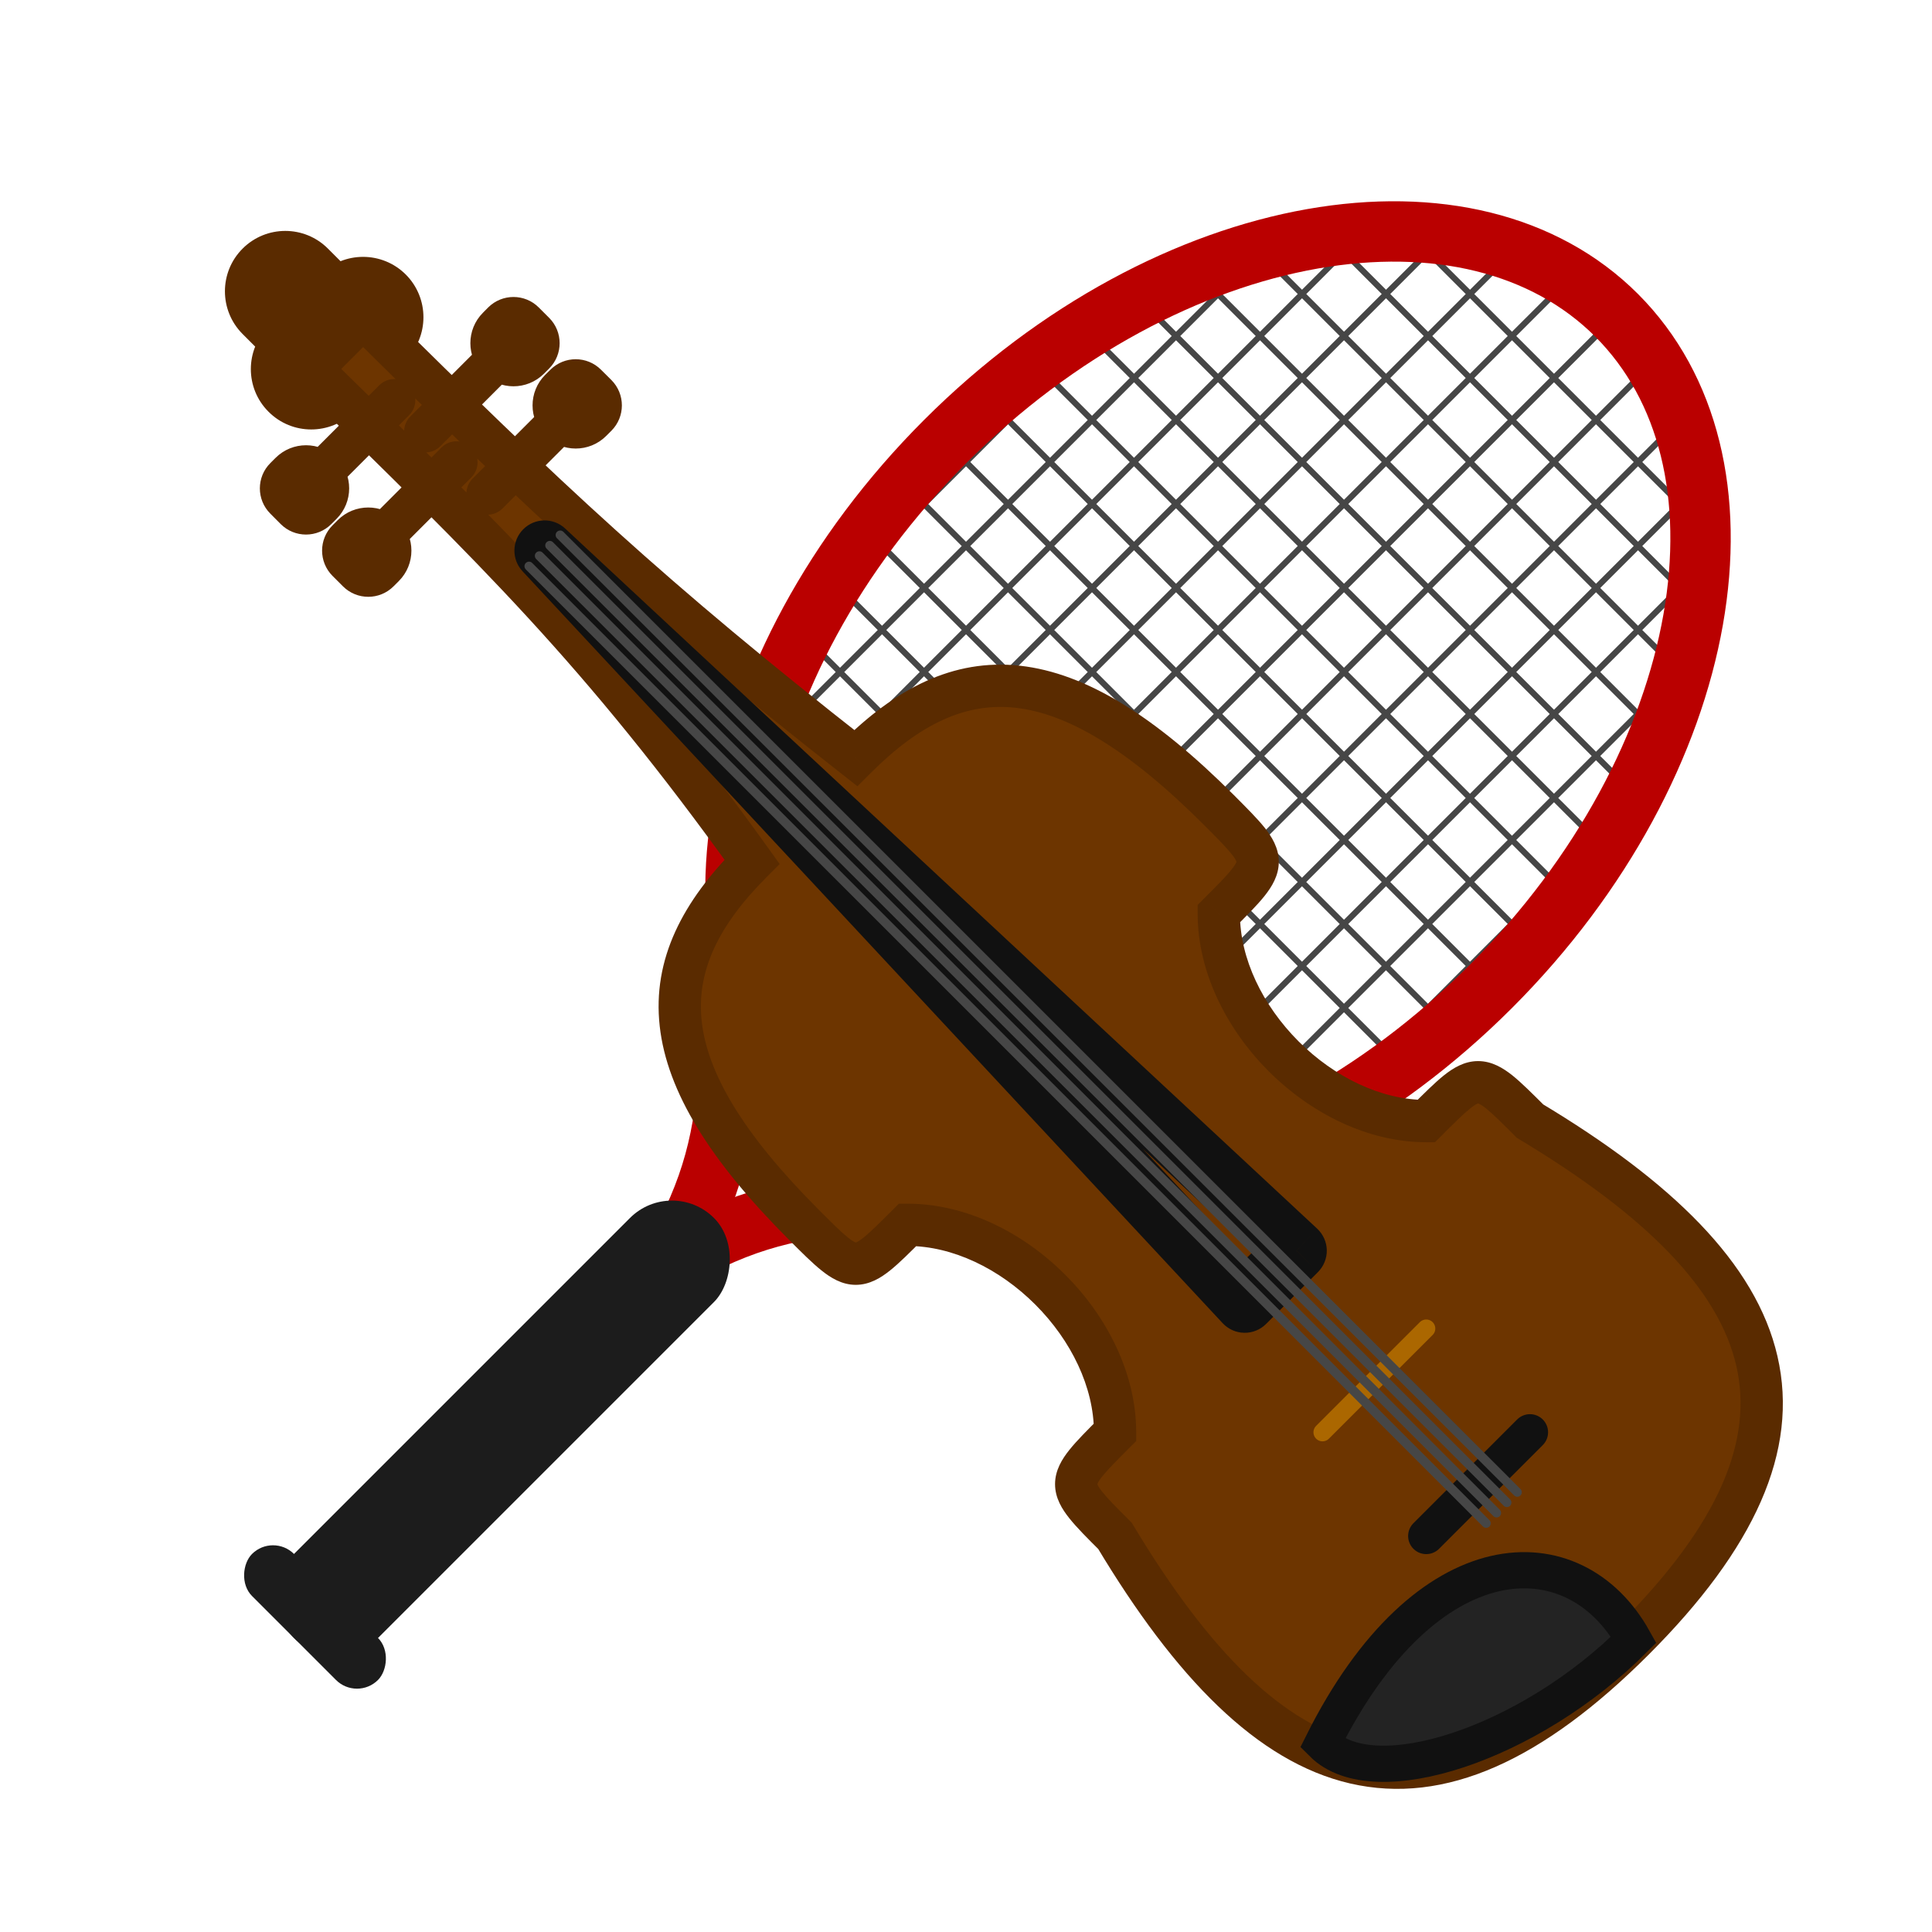 <svg width="20em" height="20em" viewBox="0 0 32 32" fill="none" xmlns="http://www.w3.org/2000/svg">
	<path d="M22.261 4.174L12.522 13.913M12.522 15.304L23.652 4.174M12.522 16.696L25.044 4.174M13.217 17.391L25.739 4.87M26.435 5.565L13.913 18.087M27.13 6.261L14.609 18.783M15.304 19.478L27.826 6.957M27.826 8.348L16.696 19.478M27.826 9.739L18.087 19.478M27.826 11.13L19.478 19.478M27.13 13.217L22.261 18.087M20.87 4.174L12.522 12.522M18.783 4.87L13.913 9.739" stroke="#464646" stroke-width="0.1" stroke-linecap="round"/>
	<path d="M12.522 15.304L16.696 19.478M12.522 13.913L18.087 19.478M12.522 12.522L19.478 19.478M13.217 10.435L21.565 18.783M13.217 11.826L20.174 18.783M13.913 9.739L22.261 18.087M14.609 9.043L22.956 17.391M15.304 8.348L23.652 16.696M16 7.652L24.348 16M16.696 6.957L25.044 15.304M17.391 6.261L25.739 14.609M18.087 5.565L26.435 13.913M18.783 4.87L27.13 13.217M20.174 4.87L27.13 11.826M20.87 4.174L27.826 11.13M22.261 4.174L27.826 9.739M23.652 4.174L27.826 8.348" stroke="#464646" stroke-width="0.1" stroke-linecap="round"/>
	<path d="M24.69 16.342C22.833 18.199 20.639 19.338 18.611 19.696C16.582 20.054 14.769 19.627 13.571 18.429C12.373 17.231 11.946 15.418 12.304 13.389C12.662 11.361 13.801 9.167 15.658 7.31C17.515 5.453 19.709 4.314 21.736 3.956C23.766 3.598 25.579 4.025 26.777 5.223C27.974 6.421 28.402 8.234 28.044 10.264C27.686 12.291 26.547 14.485 24.69 16.342Z" stroke="#BA0000"/>
	<path d="M12.522 12.522C11.826 17.391 12.517 18.485 11.13 20.87" stroke="#BA0000" stroke-linecap="round"/>
	<path d="M19.478 19.478C14.609 20.174 13.515 19.483 11.13 20.87" stroke="#BA0000" stroke-linecap="round"/>
	<rect x="11.13" y="19.478" width="1.968" height="9.838" rx="0.984" transform="rotate(45 11.13 19.478)" fill="#1C1C1C"/>
	<rect x="4.522" y="25.391" width="2.951" height="0.984" rx="0.492" transform="rotate(45 4.522 25.391)" fill="#1C1C1C"/>
	<path d="M5.432 4.118C5.042 3.727 4.409 3.727 4.018 4.118C3.628 4.508 3.628 5.141 4.018 5.532L5.432 4.118ZM4.448 5.406C4.057 5.797 4.057 6.43 4.448 6.82C4.838 7.211 5.471 7.211 5.862 6.82L4.448 5.406ZM6.721 5.961C7.111 5.571 7.111 4.938 6.721 4.547C6.33 4.157 5.697 4.157 5.307 4.547L6.721 5.961ZM4.018 5.532L4.877 6.391L6.291 4.977L5.432 4.118L4.018 5.532ZM5.862 6.82L6.291 6.391L4.877 4.977L4.448 5.406L5.862 6.82ZM6.291 6.391L6.721 5.961L5.307 4.547L4.877 4.977L6.291 6.391Z" fill="#5A2B00"/>
	<path d="M5.155 6.113C8.209 9.1 9.934 10.762 12.456 14.274C10.738 15.992 10.738 17.71 13.315 20.287C14.174 21.146 14.174 21.146 15.033 20.287C16.751 20.287 18.469 22.005 18.469 23.723C17.61 24.582 17.61 24.582 18.469 25.441C21.046 29.736 23.623 30.595 27.059 27.159C30.495 23.723 29.636 21.146 25.341 18.569C24.482 17.71 24.482 17.71 23.623 18.569C21.905 18.569 20.187 16.851 20.187 15.133C21.046 14.274 21.046 14.274 20.187 13.415C17.61 10.838 15.892 10.838 14.174 12.556C10.809 9.918 9.058 8.276 6.014 5.254L5.155 6.113Z" fill="#6D3500"/>
	<path d="M4.725 8.261C4.63 8.166 4.63 8.012 4.725 7.917L4.811 7.831C4.953 7.689 5.184 7.689 5.326 7.831C5.469 7.974 5.469 8.204 5.326 8.347L5.241 8.433C5.146 8.528 4.992 8.528 4.897 8.433L4.725 8.261Z" fill="#6D3500"/>
	<path d="M8.848 5.512C8.943 5.607 8.943 5.761 8.848 5.856L8.762 5.942C8.62 6.084 8.389 6.084 8.247 5.942C8.105 5.799 8.105 5.568 8.247 5.426L8.333 5.34C8.428 5.245 8.582 5.245 8.677 5.34L8.848 5.512Z" fill="#6D3500"/>
	<path d="M5.756 9.292C5.661 9.197 5.661 9.043 5.756 8.948L5.842 8.862C5.984 8.72 6.215 8.72 6.357 8.862C6.5 9.004 6.5 9.235 6.357 9.378L6.271 9.463C6.176 9.558 6.023 9.558 5.928 9.463L5.756 9.292Z" fill="#6D3500"/>
	<path d="M9.879 6.543C9.974 6.638 9.974 6.792 9.879 6.886L9.793 6.972C9.651 7.115 9.42 7.115 9.278 6.972C9.136 6.83 9.136 6.599 9.278 6.457L9.364 6.371C9.459 6.276 9.613 6.276 9.707 6.371L9.879 6.543Z" fill="#6D3500"/>
	<path d="M12.456 14.274L12.704 14.521L12.914 14.311L12.741 14.07L12.456 14.274ZM5.155 6.113L4.907 5.866L4.657 6.116L4.91 6.364L5.155 6.113ZM6.014 5.254L6.26 5.006L6.013 4.76L5.766 5.007L6.014 5.254ZM14.174 12.556L13.958 12.831L14.202 13.023L14.422 12.803L14.174 12.556ZM18.469 25.441L18.769 25.261L18.747 25.224L18.717 25.193L18.469 25.441ZM25.341 18.569L25.094 18.816L25.124 18.847L25.161 18.869L25.341 18.569ZM18.469 23.723L18.717 23.97L18.819 23.868L18.819 23.723L18.469 23.723ZM15.033 20.287L15.033 19.937L14.888 19.937L14.786 20.039L15.033 20.287ZM13.315 20.287L13.563 20.039L13.563 20.039L13.315 20.287ZM20.187 13.415L19.94 13.662L19.94 13.662L20.187 13.415ZM20.187 15.133L19.94 14.885L19.837 14.988L19.837 15.133L20.187 15.133ZM23.623 18.569L23.623 18.919L23.768 18.919L23.871 18.816L23.623 18.569ZM4.993 7.67C4.856 7.806 4.856 8.028 4.993 8.165C5.13 8.301 5.351 8.301 5.488 8.165L4.993 7.67ZM6.777 6.876C6.913 6.74 6.913 6.518 6.777 6.381C6.64 6.245 6.418 6.245 6.282 6.381L6.777 6.876ZM8.58 6.103C8.717 5.966 8.717 5.745 8.58 5.608C8.444 5.471 8.222 5.471 8.085 5.608L8.58 6.103ZM6.797 6.897C6.66 7.033 6.66 7.255 6.797 7.392C6.934 7.528 7.155 7.528 7.292 7.392L6.797 6.897ZM6.024 8.701C5.887 8.837 5.887 9.059 6.024 9.196C6.161 9.332 6.382 9.332 6.519 9.196L6.024 8.701ZM7.807 7.907C7.944 7.77 7.944 7.549 7.807 7.412C7.671 7.275 7.449 7.275 7.312 7.412L7.807 7.907ZM9.611 7.134C9.748 6.997 9.748 6.776 9.611 6.639C9.475 6.502 9.253 6.502 9.116 6.639L9.611 7.134ZM7.828 7.927C7.691 8.064 7.691 8.286 7.828 8.422C7.964 8.559 8.186 8.559 8.323 8.422L7.828 7.927ZM12.741 14.07C10.2 10.531 8.455 8.851 5.399 5.863L4.91 6.364C7.963 9.349 9.669 10.993 12.172 14.478L12.741 14.07ZM5.402 6.361L6.261 5.502L5.766 5.007L4.907 5.866L5.402 6.361ZM5.767 5.503C8.818 8.53 10.578 10.182 13.958 12.831L14.39 12.28C11.039 9.654 9.299 8.022 6.26 5.006L5.767 5.503ZM18.169 25.621C19.465 27.782 20.819 29.183 22.363 29.54C23.938 29.903 25.56 29.153 27.307 27.406L26.812 26.911C25.122 28.601 23.738 29.139 22.521 28.858C21.274 28.57 20.05 27.395 18.769 25.261L18.169 25.621ZM27.307 27.406C29.053 25.66 29.804 24.038 29.44 22.463C29.084 20.918 27.682 19.565 25.521 18.269L25.161 18.869C27.296 20.15 28.471 21.373 28.758 22.62C29.039 23.838 28.501 25.222 26.812 26.911L27.307 27.406ZM18.717 25.193C18.496 24.973 18.352 24.828 18.259 24.712C18.165 24.595 18.175 24.567 18.175 24.582C18.175 24.597 18.165 24.569 18.259 24.451C18.352 24.336 18.496 24.191 18.717 23.97L18.222 23.475C18.013 23.684 17.835 23.861 17.713 24.014C17.592 24.165 17.475 24.352 17.475 24.582C17.475 24.812 17.592 24.998 17.713 25.149C17.835 25.302 18.013 25.48 18.222 25.688L18.717 25.193ZM18.819 23.723C18.819 22.75 18.336 21.806 17.643 21.113C16.95 20.42 16.006 19.937 15.033 19.937L15.033 20.637C15.778 20.637 16.553 21.013 17.148 21.608C17.743 22.203 18.119 22.978 18.119 23.723L18.819 23.723ZM14.786 20.039C14.565 20.26 14.42 20.404 14.305 20.497C14.187 20.591 14.159 20.581 14.174 20.581C14.19 20.581 14.161 20.591 14.044 20.497C13.928 20.404 13.784 20.26 13.563 20.039L13.068 20.534C13.276 20.743 13.454 20.921 13.607 21.043C13.758 21.164 13.944 21.281 14.174 21.281C14.404 21.281 14.591 21.164 14.742 21.043C14.895 20.921 15.072 20.743 15.281 20.534L14.786 20.039ZM19.94 13.662C20.16 13.883 20.305 14.028 20.397 14.143C20.491 14.261 20.481 14.289 20.481 14.274C20.481 14.258 20.491 14.287 20.397 14.404C20.305 14.52 20.16 14.665 19.94 14.885L20.435 15.38C20.643 15.172 20.821 14.995 20.944 14.841C21.064 14.69 21.181 14.504 21.181 14.274C21.181 14.044 21.064 13.857 20.944 13.706C20.821 13.553 20.643 13.376 20.435 13.167L19.94 13.662ZM19.837 15.133C19.837 16.106 20.32 17.049 21.013 17.743C21.707 18.436 22.65 18.919 23.623 18.919L23.623 18.219C22.878 18.219 22.104 17.843 21.508 17.248C20.913 16.652 20.537 15.878 20.537 15.133L19.837 15.133ZM23.871 18.816C24.091 18.596 24.236 18.451 24.352 18.359C24.469 18.265 24.497 18.275 24.482 18.275C24.467 18.275 24.495 18.265 24.613 18.359C24.728 18.451 24.873 18.596 25.094 18.816L25.589 18.321C25.38 18.113 25.203 17.935 25.05 17.812C24.899 17.692 24.712 17.575 24.482 17.575C24.252 17.575 24.066 17.692 23.915 17.812C23.762 17.935 23.584 18.113 23.376 18.321L23.871 18.816ZM13.563 20.039C12.291 18.767 11.717 17.765 11.623 16.92C11.532 16.101 11.884 15.341 12.704 14.521L12.209 14.026C11.31 14.925 10.803 15.883 10.927 16.997C11.048 18.084 11.763 19.229 13.068 20.534L13.563 20.039ZM20.435 13.167C19.13 11.862 17.985 11.148 16.897 11.027C15.784 10.903 14.825 11.41 13.927 12.308L14.422 12.803C15.241 11.984 16.001 11.632 16.82 11.723C17.665 11.816 18.668 12.39 19.94 13.662L20.435 13.167ZM5.488 8.165L6.777 6.876L6.282 6.381L4.993 7.67L5.488 8.165ZM4.973 8.165L5.059 8.079L4.564 7.584L4.478 7.67L4.973 8.165ZM5.079 8.099L4.993 8.185L5.488 8.68L5.574 8.594L5.079 8.099ZM5.144 8.185L4.973 8.013L4.478 8.508L4.649 8.68L5.144 8.185ZM4.993 8.185C5.035 8.143 5.103 8.143 5.144 8.185L4.649 8.68C4.881 8.912 5.256 8.912 5.488 8.68L4.993 8.185ZM5.079 8.079C5.085 8.084 5.085 8.094 5.079 8.099L5.574 8.594C5.853 8.315 5.853 7.863 5.574 7.584L5.079 8.079ZM5.059 8.079C5.064 8.073 5.073 8.073 5.079 8.079L5.574 7.584C5.295 7.305 4.843 7.305 4.564 7.584L5.059 8.079ZM4.478 7.67C4.246 7.901 4.246 8.277 4.478 8.508L4.973 8.013C5.014 8.055 5.014 8.123 4.973 8.165L4.478 7.67ZM8.085 5.608L6.797 6.897L7.292 7.392L8.58 6.103L8.085 5.608ZM8.601 5.608L8.515 5.694L9.01 6.189L9.096 6.103L8.601 5.608ZM8.495 5.674L8.58 5.588L8.085 5.093L8 5.179L8.495 5.674ZM8.429 5.588L8.601 5.76L9.096 5.265L8.924 5.093L8.429 5.588ZM8.58 5.588C8.539 5.63 8.471 5.63 8.429 5.588L8.924 5.093C8.693 4.861 8.317 4.861 8.085 5.093L8.58 5.588ZM8.495 5.694C8.489 5.688 8.489 5.679 8.495 5.674L8 5.179C7.721 5.458 7.721 5.91 8 6.189L8.495 5.694ZM8.515 5.694C8.509 5.7 8.5 5.7 8.495 5.694L8 6.189C8.279 6.468 8.731 6.468 9.01 6.189L8.515 5.694ZM9.096 6.103C9.327 5.872 9.327 5.496 9.096 5.265L8.601 5.76C8.559 5.718 8.559 5.65 8.601 5.608L9.096 6.103ZM6.519 9.196L7.807 7.907L7.312 7.412L6.024 8.701L6.519 9.196ZM6.003 9.196L6.089 9.11L5.594 8.615L5.508 8.701L6.003 9.196ZM6.11 9.13L6.024 9.216L6.519 9.711L6.605 9.625L6.11 9.13ZM6.175 9.216L6.003 9.044L5.508 9.539L5.68 9.711L6.175 9.216ZM6.024 9.216C6.066 9.174 6.133 9.174 6.175 9.216L5.68 9.711C5.912 9.943 6.287 9.943 6.519 9.711L6.024 9.216ZM6.11 9.11C6.115 9.115 6.115 9.124 6.11 9.13L6.605 9.625C6.884 9.346 6.884 8.894 6.605 8.615L6.11 9.11ZM6.089 9.11C6.095 9.104 6.104 9.104 6.11 9.11L6.605 8.615C6.326 8.336 5.873 8.336 5.594 8.615L6.089 9.11ZM5.508 8.701C5.277 8.932 5.277 9.308 5.508 9.539L6.003 9.044C6.045 9.086 6.045 9.154 6.003 9.196L5.508 8.701ZM9.116 6.639L7.828 7.927L8.323 8.422L9.611 7.134L9.116 6.639ZM9.632 6.639L9.546 6.725L10.041 7.22L10.127 7.134L9.632 6.639ZM9.525 6.704L9.611 6.619L9.116 6.124L9.03 6.209L9.525 6.704ZM9.46 6.619L9.632 6.79L10.127 6.295L9.955 6.124L9.46 6.619ZM9.611 6.619C9.569 6.66 9.502 6.66 9.46 6.619L9.955 6.124C9.723 5.892 9.348 5.892 9.116 6.124L9.611 6.619ZM9.525 6.725C9.52 6.719 9.52 6.71 9.525 6.704L9.03 6.209C8.751 6.488 8.751 6.941 9.03 7.22L9.525 6.725ZM9.546 6.725C9.54 6.73 9.531 6.73 9.525 6.725L9.03 7.22C9.309 7.499 9.762 7.499 10.041 7.22L9.546 6.725ZM10.127 7.134C10.358 6.902 10.358 6.527 10.127 6.295L9.632 6.79C9.59 6.749 9.59 6.681 9.632 6.639L10.127 7.134Z" fill="#5A2B00"/>
	<path d="M27.059 27.159C25.341 28.877 22.764 29.736 21.905 28.877C23.623 25.441 26.072 25.388 27.059 27.159Z" fill="#232323"/>
	<path d="M23.623 25.441L25.341 23.723M27.059 27.159C25.341 28.877 22.764 29.736 21.905 28.877C23.623 25.441 26.072 25.388 27.059 27.159Z" stroke="#111111" stroke-width="0.6" stroke-linecap="round"/>
	<path d="M9.02 9.12L9.361 8.754C9.164 8.57 8.857 8.576 8.667 8.766C8.476 8.957 8.471 9.264 8.654 9.461L9.02 9.12ZM20.617 21.575L20.251 21.916C20.343 22.015 20.472 22.073 20.608 22.075C20.743 22.078 20.874 22.025 20.97 21.929L20.617 21.575ZM21.476 20.716L21.829 21.07C21.925 20.974 21.978 20.843 21.976 20.707C21.973 20.572 21.916 20.443 21.816 20.35L21.476 20.716ZM8.654 9.461L20.251 21.916L20.983 21.235L9.386 8.779L8.654 9.461ZM20.97 21.929L21.829 21.07L21.122 20.363L20.263 21.222L20.97 21.929ZM21.816 20.35L9.361 8.754L8.679 9.486L21.135 21.082L21.816 20.35Z" fill="#111111"/>
	<path d="M21.905 23.723L23.623 22.005" stroke="#AB6700" stroke-width="0.3" stroke-linecap="round"/>
	<path d="M24.616 25.231L8.762 9.378M24.788 25.059L8.934 9.206M24.959 24.887L9.106 9.034M25.131 24.716L9.278 8.862" stroke="#464646" stroke-width="0.15" stroke-linecap="round"/>
</svg>
